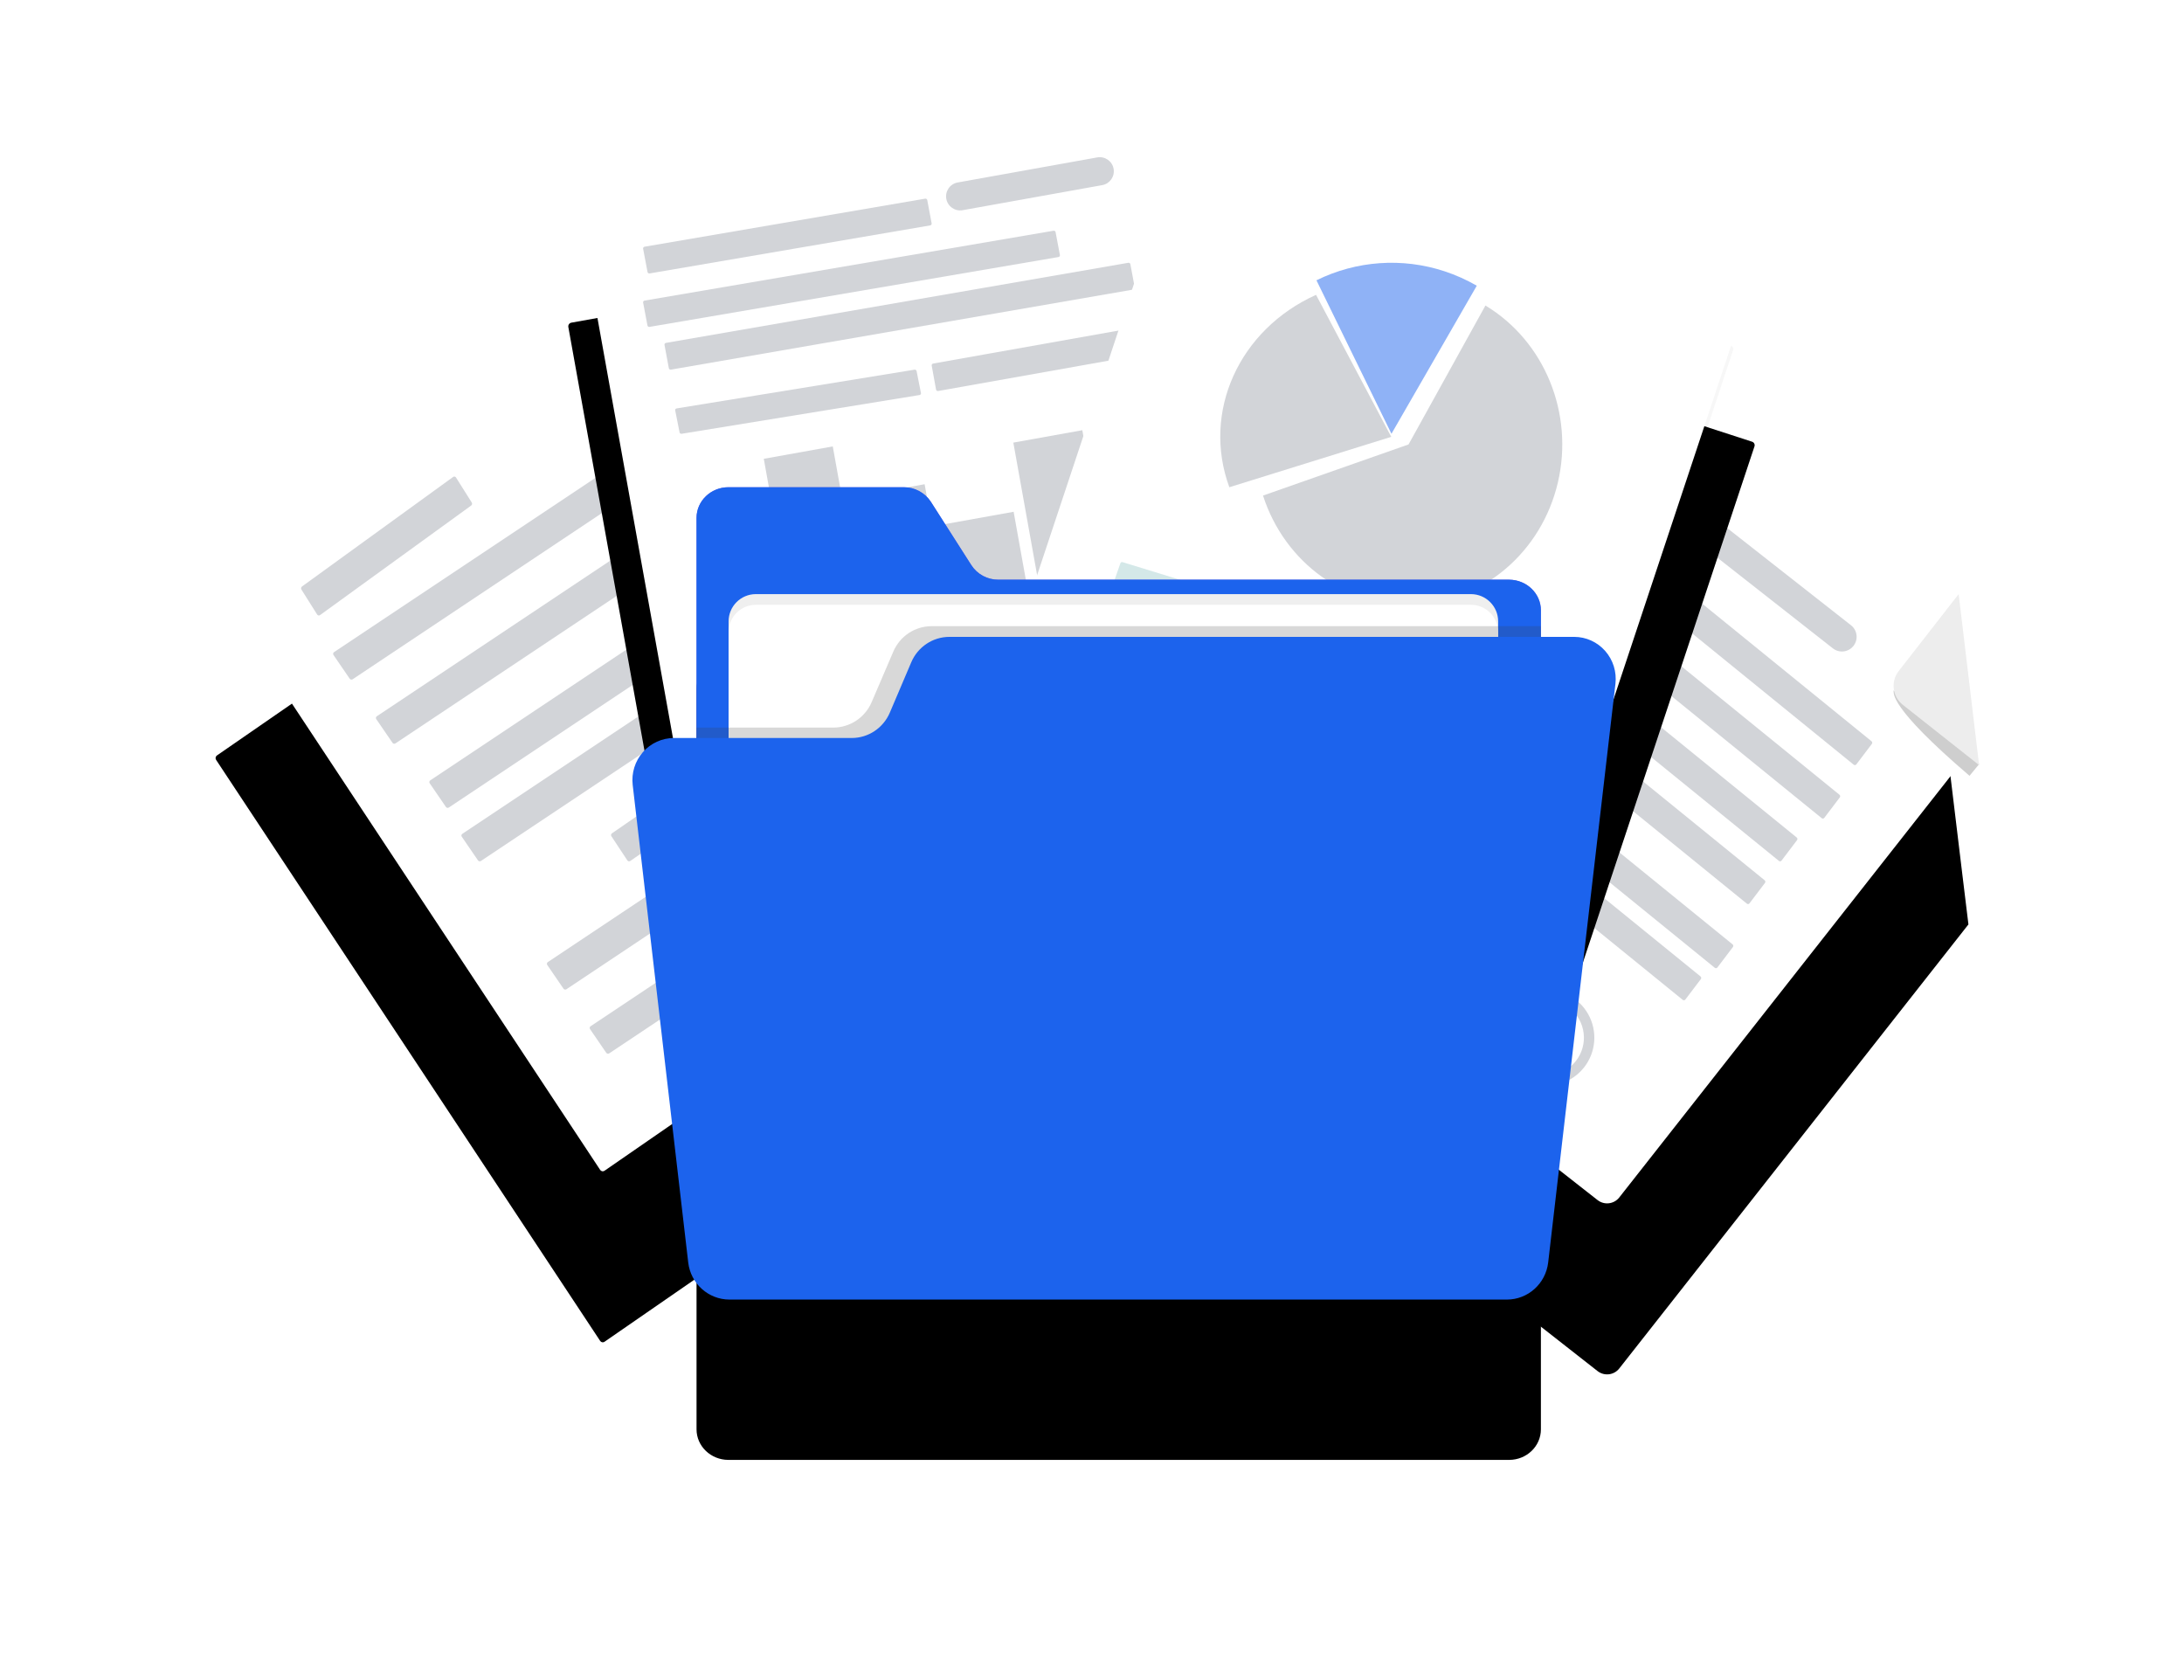 <svg width="312" height="240" viewBox="0 0 312 240" fill="none" xmlns="http://www.w3.org/2000/svg">
<g filter="url(#filter0_d_299_16554)">
<path d="M281.204 107.625L231.318 171.065C230.566 172.016 229.186 172.182 228.229 171.436L169.054 125.062C168.102 124.311 167.936 122.933 168.682 121.978L227.215 47.536C227.967 46.585 229.348 46.419 230.305 47.165L278.453 84.898L279.335 92.21L280.279 100.024L281.204 107.625Z" fill="black"/>
</g>
<path d="M281.204 107.625L231.318 171.065C230.566 172.016 229.186 172.182 228.229 171.436L169.054 125.062C168.102 124.311 167.936 122.933 168.682 121.978L227.215 47.536C227.967 46.585 229.348 46.419 230.305 47.165L278.453 84.898L279.335 92.21L280.279 100.024L281.204 107.625Z" fill="white"/>
<path d="M270.516 98.612C270.564 99.009 269.692 100.838 281.359 110.827L282.731 109.161L270.516 98.612Z" fill="#CECECE"/>
<path d="M271.24 95.864C270.083 97.351 270.34 99.501 271.814 100.67L282.731 109.3L279.809 84.87L271.24 95.864Z" fill="#EDEDED"/>
<path d="M203.476 132.081C203.715 131.725 203.476 131.261 202.999 131.297C202.355 131.359 201.705 131.356 201.062 131.287L200.184 131.097C199.563 131.025 199.442 130.686 199.821 130.081C200.497 129.999 200.37 129.069 199.695 129.116C198.862 129.173 197.751 129.261 197.067 128.693C196.855 128.499 196.678 128.275 196.54 128.03C196.779 128.022 197.017 127.99 197.25 127.936C197.442 127.889 197.533 127.706 197.577 127.55C197.706 127.11 197.693 126.756 197.725 126.417C200.752 125.925 203.893 124.789 206.174 123.175C206.618 122.862 206.307 122.289 205.797 122.301C203.415 122.363 200.964 122.796 198.822 123.805C198.066 124.159 197.324 124.596 196.943 125.326C196.908 125.402 196.877 125.48 196.851 125.559C196.153 125.654 195.449 125.709 194.743 125.723C193.802 125.748 192.863 125.634 191.961 125.385C191.314 125.195 190.331 124.919 190.331 124.205C192.01 124.36 193.652 124.104 193.968 122.669C194.441 120.509 190.684 121.806 189.531 123.138C188.754 123.004 187.993 122.801 187.26 122.531C186.63 122.305 186.222 123.201 186.854 123.428C187.6 123.687 188.367 123.892 189.148 124.039C188.911 126.363 193.435 126.744 195.099 126.691C195.594 126.674 196.104 126.635 196.618 126.577C196.557 127.146 196.618 127.087 195.716 127.075C195.258 127.075 194.961 127.471 195.219 127.846C195.696 128.537 196.089 129.378 196.897 129.781C197.151 129.901 197.424 129.987 197.705 130.034C197.637 130.152 197.626 130.291 197.674 130.417C198.317 131.896 200.269 132.271 201.947 132.298C200.776 133.427 199.203 134.127 197.516 134.271C194.949 134.457 193.083 132.807 191.432 131.228C190.968 130.783 190.116 131.356 190.584 131.805C192.385 133.527 194.374 135.285 197.14 135.258C199.557 135.228 202.193 133.984 203.476 132.081ZM192.064 122.569C193.101 122.523 191.951 123.135 191.551 123.205C191.293 123.245 191.032 123.26 190.771 123.248C190.986 122.998 191.772 122.583 192.062 122.565L192.064 122.569ZM198.536 125.073C199.166 124.559 200.27 124.253 201.068 124.008C201.956 123.741 202.869 123.549 203.795 123.434C202.063 124.31 200.201 124.947 198.268 125.324C198.352 125.236 198.441 125.152 198.535 125.073H198.536Z" fill="#4684AF"/>
<path d="M240.958 70.896L264.429 89.319C265.34 90.034 265.499 91.353 264.784 92.264C264.069 93.176 262.75 93.335 261.839 92.619L238.368 74.196C237.456 73.481 237.298 72.162 238.013 71.251C238.728 70.339 240.047 70.18 240.958 70.896Z" fill="#D2D4D8"/>
<path d="M264.821 109.243L220.229 73.006C220.116 72.914 220.096 72.744 220.184 72.626L222.4 69.705C222.49 69.588 222.654 69.567 222.767 69.659L267.363 105.891C267.476 105.984 267.495 106.153 267.406 106.271L265.19 109.194C265.148 109.252 265.085 109.289 265.015 109.298C264.946 109.307 264.876 109.288 264.821 109.243Z" fill="#D2D4D8"/>
<path d="M260.242 116.876L215.648 80.641C215.535 80.548 215.515 80.379 215.604 80.261L217.82 77.34C217.909 77.222 218.073 77.202 218.187 77.294L262.782 113.532C262.895 113.624 262.915 113.794 262.826 113.912L260.61 116.835C260.519 116.95 260.355 116.969 260.242 116.876Z" fill="#D2D4D8"/>
<path d="M254.137 122.986L209.54 86.748C209.428 86.656 209.408 86.487 209.496 86.37L211.714 83.447C211.803 83.329 211.967 83.309 212.081 83.4L256.674 119.638C256.729 119.682 256.764 119.747 256.772 119.818C256.781 119.889 256.761 119.96 256.718 120.017L254.502 122.94C254.413 123.056 254.25 123.076 254.137 122.986Z" fill="#D2D4D8"/>
<path d="M249.56 129.095L204.96 92.857C204.847 92.765 204.827 92.595 204.915 92.477L207.132 89.554C207.221 89.437 207.385 89.416 207.499 89.508L252.094 125.747C252.207 125.84 252.226 126.008 252.139 126.126L249.921 129.049C249.832 129.163 249.672 129.183 249.56 129.095Z" fill="#D2D4D8"/>
<path d="M244.974 138.254L200.379 102.017C200.266 101.925 200.246 101.755 200.335 101.637L202.551 98.714C202.641 98.598 202.805 98.578 202.918 98.67L247.514 134.905C247.627 134.998 247.646 135.168 247.557 135.285L245.341 138.207C245.252 138.324 245.088 138.346 244.974 138.254Z" fill="#D2D4D8"/>
<path d="M240.394 142.834L195.798 106.598C195.685 106.505 195.666 106.335 195.755 106.218L197.971 103.296C198.06 103.179 198.224 103.158 198.338 103.25L242.932 139.486C243.046 139.579 243.065 139.749 242.977 139.866L240.761 142.789C240.671 142.906 240.507 142.926 240.394 142.834Z" fill="#D2D4D8"/>
<path d="M216.652 153.645C214.465 151.929 213.527 149.065 214.275 146.388C215.023 143.711 217.31 141.749 220.069 141.415C222.828 141.082 225.516 142.444 226.879 144.866C228.243 147.287 228.014 150.292 226.298 152.479C223.954 155.462 219.639 155.983 216.652 153.645ZM224.219 144.004C221.881 142.166 218.496 142.572 216.659 144.911C214.821 147.249 215.227 150.635 217.565 152.473C219.903 154.311 223.288 153.905 225.125 151.566C226.96 149.227 226.555 145.844 224.219 144.004Z" fill="#D2D4D8"/>
<g filter="url(#filter1_d_299_16554)">
<path d="M152.745 121.377L86.358 167.244C86.153 167.384 85.876 167.329 85.737 167.121L30.872 84.12C30.734 83.911 30.788 83.627 30.993 83.486L97.384 37.615C97.589 37.474 97.866 37.529 98.004 37.739L152.869 120.739C152.936 120.84 152.961 120.965 152.938 121.085C152.914 121.205 152.845 121.31 152.745 121.377Z" fill="black"/>
</g>
<path d="M152.745 121.377L86.358 167.244C86.153 167.384 85.876 167.329 85.737 167.121L30.872 84.12C30.734 83.911 30.788 83.627 30.993 83.486L97.384 37.615C97.589 37.474 97.866 37.529 98.004 37.739L152.869 120.739C152.936 120.84 152.961 120.965 152.938 121.085C152.914 121.205 152.845 121.31 152.745 121.377Z" fill="white"/>
<path d="M67.313 72.217L45.715 87.871C45.581 87.968 45.4 87.93 45.309 87.787L43.061 84.219C42.971 84.075 43.006 83.88 43.139 83.783L64.737 68.129C64.871 68.032 65.053 68.07 65.143 68.213L67.391 71.781C67.481 71.924 67.446 72.119 67.313 72.217Z" fill="#D2D4D8"/>
<path d="M103.951 61.319L50.377 97.036C50.239 97.126 50.053 97.091 49.959 96.956L47.643 93.569C47.55 93.433 47.586 93.248 47.723 93.155L101.298 57.44C101.364 57.395 101.445 57.377 101.524 57.392C101.603 57.407 101.672 57.453 101.716 57.519L104.035 60.906C104.128 61.043 104.09 61.228 103.951 61.319Z" fill="#D2D4D8"/>
<path d="M110.061 70.48L56.49 106.194C56.425 106.24 56.343 106.257 56.264 106.242C56.186 106.227 56.117 106.18 56.073 106.114L53.753 102.729C53.707 102.664 53.689 102.583 53.704 102.505C53.72 102.427 53.767 102.358 53.834 102.315L107.405 66.601C107.471 66.555 107.552 66.538 107.631 66.553C107.71 66.569 107.779 66.615 107.822 66.681L110.142 70.066C110.235 70.203 110.199 70.387 110.061 70.48Z" fill="#D2D4D8"/>
<path d="M117.697 79.639L64.122 115.355C64.056 115.401 63.975 115.418 63.896 115.403C63.817 115.388 63.748 115.342 63.704 115.275L61.385 111.89C61.292 111.753 61.328 111.569 61.466 111.476L115.035 75.76C115.174 75.668 115.361 75.704 115.454 75.84L117.772 79.227C117.819 79.291 117.837 79.371 117.823 79.449C117.809 79.526 117.764 79.595 117.697 79.639Z" fill="#D2D4D8"/>
<path d="M122.277 87.276L68.706 122.991C68.568 123.083 68.381 123.047 68.287 122.911L65.968 119.524C65.921 119.46 65.904 119.379 65.919 119.302C65.935 119.224 65.981 119.156 66.049 119.113L119.619 83.397C119.685 83.351 119.767 83.334 119.846 83.349C119.925 83.364 119.994 83.41 120.038 83.477L122.358 86.862C122.45 86.999 122.414 87.183 122.277 87.276Z" fill="#D2D4D8"/>
<path d="M128.386 96.507L90.036 122.991C89.9 123.085 89.716 123.048 89.624 122.91L87.343 119.46C87.298 119.394 87.281 119.313 87.296 119.233C87.311 119.154 87.357 119.085 87.423 119.041L125.773 92.557C125.909 92.464 126.093 92.5 126.185 92.639L128.465 96.087C128.557 96.225 128.521 96.413 128.386 96.507Z" fill="#D2D4D8"/>
<path d="M134.49 105.593L80.919 141.314C80.781 141.406 80.594 141.371 80.5 141.236L78.18 137.848C78.088 137.712 78.124 137.527 78.261 137.435L131.833 101.717C131.971 101.626 132.158 101.662 132.252 101.797L134.571 105.184C134.617 105.248 134.633 105.328 134.618 105.405C134.603 105.482 134.557 105.55 134.49 105.593Z" fill="#D2D4D8"/>
<path d="M140.599 114.756L87.028 150.476C86.89 150.567 86.702 150.532 86.609 150.396L84.291 147.01C84.244 146.945 84.227 146.865 84.242 146.787C84.257 146.71 84.303 146.641 84.37 146.598L137.942 110.878C138.08 110.787 138.267 110.823 138.361 110.958L140.68 114.344C140.772 114.48 140.736 114.664 140.599 114.756Z" fill="#D2D4D8"/>
<g filter="url(#filter2_d_299_16554)">
<path d="M99.846 123.034C99.555 123.085 99.278 122.892 99.225 122.602L81.191 22.284C81.14 21.993 81.333 21.716 81.624 21.663L163.295 7.007C163.585 6.957 163.862 7.149 163.916 7.438L181.949 107.758C182 108.048 181.808 108.326 181.517 108.378L99.846 123.034Z" fill="black"/>
</g>
<path d="M99.846 123.034C99.555 123.085 99.278 122.892 99.225 122.602L81.191 22.284C81.14 21.993 81.333 21.716 81.624 21.663L163.295 7.007C163.585 6.957 163.862 7.149 163.916 7.438L181.949 107.758C182 108.048 181.808 108.326 181.517 108.378L99.846 123.034Z" fill="white"/>
<path d="M109.113 65.541L118.968 63.772L123.975 91.656L114.12 93.425L109.113 65.541Z" fill="#D2D4D8"/>
<path d="M122.234 70.942L132.089 69.173L135.747 89.541L125.892 91.31L122.234 70.942Z" fill="#D2D4D8"/>
<path d="M134.949 74.879L144.805 73.109L147.38 87.454L137.525 89.223L134.949 74.879Z" fill="#D2D4D8"/>
<path d="M144.761 63.227L154.616 61.457L158.912 85.383L149.057 87.153L144.761 63.227Z" fill="#D2D4D8"/>
<path d="M132.886 32.198L92.8 39.061C92.661 39.083 92.529 38.994 92.504 38.862L91.874 35.525C91.852 35.392 91.945 35.267 92.083 35.242L132.169 28.379C132.308 28.358 132.44 28.446 132.465 28.578L133.093 31.915C133.117 32.047 133.024 32.173 132.886 32.198Z" fill="#D2D4D8"/>
<path d="M151.212 36.717L92.787 46.696C92.65 46.717 92.52 46.63 92.495 46.5L91.874 43.218C91.853 43.087 91.944 42.964 92.08 42.94L150.505 32.96C150.642 32.939 150.771 33.026 150.797 33.156L151.416 36.439C151.438 36.569 151.348 36.692 151.212 36.717Z" fill="#D2D4D8"/>
<path d="M161.903 41.361L95.842 52.803C95.705 52.824 95.575 52.736 95.549 52.604L94.928 49.265C94.906 49.132 94.998 49.007 95.135 48.982L161.189 37.54C161.326 37.52 161.455 37.608 161.481 37.739L162.104 41.077C162.127 41.209 162.038 41.334 161.903 41.361Z" fill="#D2D4D8"/>
<path d="M106.313 100.819L149.374 93.087C150.467 92.89 151.512 93.618 151.709 94.711C151.905 95.805 151.178 96.85 150.085 97.046L107.024 104.779C105.931 104.975 104.885 104.248 104.689 103.154C104.492 102.061 105.22 101.015 106.313 100.819Z" fill="#D2D4D8"/>
<path d="M172.591 102.436L106.53 113.878C106.393 113.899 106.263 113.81 106.237 113.679L105.616 110.339C105.594 110.207 105.686 110.081 105.823 110.057L171.877 98.615C172.014 98.594 172.144 98.683 172.17 98.814L172.792 102.152C172.815 102.283 172.726 102.408 172.591 102.436Z" fill="#D2D4D8"/>
<path d="M131.352 56.432L97.378 61.965C97.239 61.985 97.108 61.901 97.082 61.776L96.455 58.611C96.433 58.486 96.525 58.367 96.663 58.343L130.645 52.809C130.783 52.79 130.914 52.873 130.94 52.998L131.567 56.164C131.589 56.292 131.493 56.411 131.352 56.432Z" fill="#D2D4D8"/>
<path d="M163.424 50.623L134.013 55.857C133.876 55.878 133.747 55.788 133.721 55.652L133.1 52.225C133.077 52.089 133.169 51.959 133.307 51.935L162.718 46.702C162.855 46.68 162.985 46.771 163.01 46.906L163.631 50.332C163.654 50.468 163.562 50.598 163.424 50.623Z" fill="#D2D4D8"/>
<path d="M136.81 26.067L156.751 22.486C157.844 22.29 158.89 23.017 159.086 24.11C159.283 25.204 158.555 26.249 157.462 26.446L137.521 30.026C136.428 30.223 135.383 29.496 135.186 28.402C134.99 27.309 135.717 26.263 136.81 26.067Z" fill="#D2D4D8"/>
<g opacity="0.2">
<path opacity="0.2" d="M215.152 145.921L136.518 120.384C136.383 120.34 136.272 120.246 136.208 120.121C136.144 119.997 136.133 119.852 136.177 119.719L167.938 24.157C168.031 23.881 168.332 23.731 168.612 23.821L247.246 49.358C247.525 49.45 247.677 49.747 247.587 50.024L215.821 145.581C215.729 145.856 215.431 146.007 215.152 145.921Z" fill="#3D3D3D"/>
<path opacity="0.2" d="M209.21 54.038L197.814 73.53L176.252 80.702C179.482 90.189 188.663 96.425 198.781 96.006C208.898 95.587 217.519 88.612 219.934 78.892C222.35 69.171 217.979 59.042 209.21 54.038Z" fill="#3D3D3D"/>
<path opacity="0.2" d="M208.012 50.267C201.446 46.517 193.42 46.25 186.613 49.554L196.624 69.748L208.012 50.267Z" fill="#3D3D3D"/>
<path opacity="0.2" d="M184.085 51.474C173.813 56.426 168.867 68.155 172.54 78.853L194.102 71.68L184.085 51.474Z" fill="#3D3D3D"/>
<path opacity="0.2" d="M183.254 103.385L154.943 94.189C154.885 94.171 154.837 94.132 154.81 94.079C154.782 94.026 154.777 93.964 154.796 93.907L155.766 90.985C155.785 90.927 155.826 90.878 155.882 90.851C155.937 90.823 156.001 90.82 156.06 90.84L184.371 100.035C184.431 100.053 184.48 100.094 184.508 100.149C184.536 100.204 184.539 100.267 184.518 100.325L183.548 103.247C183.527 103.304 183.485 103.351 183.43 103.377C183.375 103.403 183.312 103.406 183.254 103.385Z" fill="#3D3D3D"/>
<path opacity="0.2" d="M195.975 114.61L152.819 100.594C152.761 100.576 152.713 100.536 152.685 100.483C152.658 100.429 152.653 100.368 152.672 100.311L153.642 97.388C153.66 97.33 153.702 97.281 153.757 97.254C153.813 97.226 153.877 97.222 153.936 97.243L197.092 111.26C197.211 111.298 197.277 111.425 197.239 111.543L196.267 114.465C196.249 114.523 196.208 114.572 196.153 114.599C196.097 114.627 196.033 114.631 195.975 114.61Z" fill="#3D3D3D"/>
<path opacity="0.2" d="M179.293 117.346L150.375 107.951C150.256 107.913 150.191 107.787 150.228 107.669L151.2 104.747C151.218 104.69 151.258 104.643 151.312 104.616C151.365 104.589 151.427 104.584 151.485 104.602L180.402 113.997C180.522 114.035 180.588 114.162 180.549 114.28L179.577 117.202C179.538 117.319 179.411 117.383 179.293 117.346Z" fill="#3D3D3D"/>
<path opacity="0.2" d="M201.229 112.608L214.141 116.801C215.06 117.1 215.564 118.088 215.265 119.008C215.264 119.012 215.263 119.016 215.261 119.02C214.954 119.946 213.956 120.45 213.028 120.148L200.116 115.955C199.196 115.656 198.693 114.668 198.992 113.748C198.993 113.744 198.994 113.74 198.995 113.737C199.303 112.81 200.301 112.306 201.229 112.608Z" fill="#3D3D3D"/>
<path opacity="0.2" d="M188.831 101.484L216.268 110.396C217.188 110.695 217.691 111.683 217.393 112.602C217.391 112.606 217.39 112.61 217.389 112.614C217.081 113.54 216.083 114.044 215.155 113.743L187.718 104.831C186.798 104.532 186.295 103.544 186.593 102.624C186.595 102.621 186.596 102.617 186.597 102.613C186.905 101.687 187.902 101.183 188.831 101.484Z" fill="#3D3D3D"/>
</g>
<g filter="url(#filter3_d_299_16554)">
<path d="M218.202 135.232L139.57 109.694C139.291 109.603 139.139 109.305 139.231 109.028L170.995 13.47C171.088 13.194 171.389 13.043 171.669 13.133L250.301 38.67C250.58 38.762 250.732 39.06 250.64 39.336L218.875 134.895C218.783 135.171 218.482 135.322 218.202 135.232Z" fill="black"/>
</g>
<path d="M218.202 135.232L139.57 109.694C139.291 109.603 139.139 109.305 139.231 109.028L170.995 13.47C171.088 13.194 171.389 13.043 171.669 13.133L250.301 38.67C250.58 38.762 250.732 39.06 250.64 39.336L218.875 134.895C218.783 135.171 218.482 135.322 218.202 135.232Z" fill="white"/>
<path d="M212.206 43.645L201.22 63.49L180.43 70.794C183.544 80.453 192.396 86.804 202.152 86.377C211.907 85.951 220.219 78.849 222.548 68.951C224.876 59.054 220.662 48.74 212.206 43.645Z" fill="#D2D4D8"/>
<path opacity="0.491" d="M210.968 40.815C209.514 39.975 207.978 39.286 206.383 38.759C200.345 36.765 193.768 37.225 188.065 40.042L198.779 61.968L210.968 40.815Z" fill="#1C63ED"/>
<path d="M188.006 42.118C176.985 47.088 171.678 58.862 175.619 69.602L198.753 62.402L188.006 42.118Z" fill="#D2D4D8"/>
<path d="M188.279 92.492L159.218 83.563C159.157 83.545 159.107 83.505 159.078 83.452C159.05 83.399 159.046 83.337 159.067 83.281L160.065 80.443C160.084 80.387 160.126 80.339 160.183 80.313C160.24 80.286 160.306 80.282 160.366 80.302L189.428 89.231C189.488 89.249 189.538 89.289 189.567 89.343C189.595 89.396 189.599 89.457 189.578 89.513L188.581 92.351C188.562 92.408 188.519 92.455 188.462 92.482C188.406 92.509 188.339 92.512 188.279 92.492Z" fill="#D4E8E8"/>
<path d="M200.539 104.707L157.686 91.177C157.627 91.16 157.578 91.12 157.551 91.067C157.523 91.014 157.519 90.953 157.54 90.897L158.505 88.076C158.523 88.02 158.565 87.973 158.62 87.947C158.675 87.92 158.738 87.917 158.796 87.936L201.65 101.467C201.707 101.484 201.754 101.522 201.782 101.573C201.809 101.624 201.814 101.684 201.795 101.738L200.832 104.559C200.815 104.617 200.775 104.666 200.719 104.694C200.663 104.723 200.598 104.727 200.539 104.707Z" fill="#D4E8E8"/>
<path d="M182.201 107.761L153.105 98.775C153.047 98.758 152.999 98.72 152.971 98.669C152.944 98.619 152.939 98.56 152.958 98.506L153.934 95.71C153.952 95.654 153.994 95.608 154.05 95.581C154.106 95.555 154.17 95.552 154.229 95.572L183.325 104.557C183.445 104.593 183.511 104.714 183.473 104.827L182.497 107.622C182.478 107.678 182.436 107.725 182.381 107.751C182.325 107.778 182.26 107.781 182.201 107.761Z" fill="#D4E8E8"/>
<path d="M205.001 102.668L217.833 106.884C218.764 107.19 219.271 108.193 218.965 109.125C218.659 110.056 217.656 110.563 216.724 110.257L203.893 106.041C202.961 105.735 202.454 104.732 202.76 103.8C203.067 102.869 204.07 102.362 205.001 102.668Z" fill="#D4E8E8"/>
<path d="M220.377 103.182L189.751 92.94C189.693 92.921 189.644 92.88 189.616 92.825C189.589 92.769 189.584 92.705 189.603 92.646L190.582 89.613C190.62 89.49 190.75 89.423 190.87 89.462L221.496 99.704C221.555 99.723 221.603 99.764 221.631 99.819C221.659 99.874 221.664 99.939 221.644 99.998L220.666 103.031C220.627 103.154 220.498 103.221 220.377 103.182Z" fill="#D4E8E8"/>
<g filter="url(#filter4_d_299_16554)">
<path d="M220.129 87.198V179.75C220.129 182.167 218.096 184.118 215.587 184.118H104.059C101.55 184.118 99.505 182.167 99.505 179.75V73.983C99.505 71.566 101.552 69.602 104.059 69.602H129.113C130.671 69.593 132.127 70.376 132.981 71.682L138.758 80.726C139.606 82.038 141.065 82.825 142.626 82.812H215.592C218.096 82.822 220.129 84.781 220.129 87.198Z" fill="black"/>
</g>
<path d="M220.129 87.198V179.75C220.129 182.167 218.096 184.118 215.587 184.118H104.059C101.55 184.118 99.505 182.167 99.505 179.75V73.983C99.505 71.566 101.552 69.602 104.059 69.602H129.113C130.671 69.593 132.127 70.376 132.981 71.682L138.758 80.726C139.606 82.038 141.065 82.825 142.626 82.812H215.592C218.096 82.822 220.129 84.781 220.129 87.198Z" fill="url(#paint0_linear_299_16554)"/>
<path d="M220.129 87.198V179.75C220.129 182.167 218.096 184.118 215.587 184.118H104.059C101.55 184.118 99.505 182.167 99.505 179.75V73.983C99.505 71.566 101.552 69.602 104.059 69.602H129.113C130.671 69.593 132.127 70.376 132.981 71.682L138.758 80.726C139.606 82.038 141.065 82.825 142.626 82.812H215.592C218.096 82.822 220.129 84.781 220.129 87.198Z" fill="#1C63ED"/>
<path d="M210.128 84.87H107.98C105.829 84.87 104.086 86.614 104.086 88.764V178.697C104.086 180.848 105.829 182.591 107.98 182.591H210.128C212.278 182.591 214.021 180.848 214.021 178.697V88.764C214.021 86.614 212.278 84.87 210.128 84.87Z" fill="#EFEFEF"/>
<path d="M210.128 86.397H107.98C105.829 86.397 104.086 88.141 104.086 90.291V180.224C104.086 182.375 105.829 184.118 107.98 184.118H210.128C212.278 184.118 214.021 182.375 214.021 180.224V90.291C214.021 88.141 212.278 86.397 210.128 86.397Z" fill="white"/>
<path opacity="0.2" d="M220.129 89.451V171.938L219.295 179.063C219.017 181.452 217.348 183.443 215.055 184.118H104.059C101.55 184.118 99.505 182.157 99.505 179.729V103.937H119.028C121.416 103.938 123.576 102.508 124.523 100.299L127.608 93.1C128.544 90.887 130.703 89.45 133.092 89.451H220.129Z" fill="#3D3D3D"/>
<path d="M221.169 180.341C220.817 183.366 218.285 185.645 215.276 185.645H104.209C101.2 185.645 98.667 183.366 98.316 180.341L90.385 112.133C90.187 110.43 90.718 108.722 91.844 107.44C92.969 106.158 94.583 105.425 96.278 105.425H121.671C124.041 105.425 126.184 103.998 127.121 101.794L130.179 94.609C131.116 92.406 133.259 90.978 135.629 90.978H224.879C226.575 90.977 228.189 91.71 229.316 92.992C230.443 94.273 230.975 95.982 230.776 97.686L221.169 180.341Z" fill="#1C63ED"/>
<defs>
<filter id="filter0_d_299_16554" x="137.677" y="40.591" width="174.065" height="186.28" filterUnits="userSpaceOnUse" color-interpolation-filters="sRGB">
<feFlood flood-opacity="0" result="BackgroundImageFix"/>
<feColorMatrix in="SourceAlpha" type="matrix" values="0 0 0 0 0 0 0 0 0 0 0 0 0 0 0 0 0 0 127 0" result="hardAlpha"/>
<feOffset dy="24.43"/>
<feGaussianBlur stdDeviation="15.269"/>
<feColorMatrix type="matrix" values="0 0 0 0 0 0 0 0 0 0 0 0 0 0 0 0 0 0 0.093 0"/>
<feBlend mode="normal" in2="BackgroundImageFix" result="effect1_dropShadow_299_16554"/>
<feBlend mode="normal" in="SourceGraphic" in2="effect1_dropShadow_299_16554" result="shape"/>
</filter>
<filter id="filter1_d_299_16554" x="0.258" y="31.429" width="183.226" height="190.86" filterUnits="userSpaceOnUse" color-interpolation-filters="sRGB">
<feFlood flood-opacity="0" result="BackgroundImageFix"/>
<feColorMatrix in="SourceAlpha" type="matrix" values="0 0 0 0 0 0 0 0 0 0 0 0 0 0 0 0 0 0 127 0" result="hardAlpha"/>
<feOffset dy="24.43"/>
<feGaussianBlur stdDeviation="15.269"/>
<feColorMatrix type="matrix" values="0 0 0 0 0 0 0 0 0 0 0 0 0 0 0 0 0 0 0.093 0"/>
<feBlend mode="normal" in2="BackgroundImageFix" result="effect1_dropShadow_299_16554"/>
<feBlend mode="normal" in="SourceGraphic" in2="effect1_dropShadow_299_16554" result="shape"/>
</filter>
<filter id="filter2_d_299_16554" x="50.645" y="0.892" width="161.849" height="177.118" filterUnits="userSpaceOnUse" color-interpolation-filters="sRGB">
<feFlood flood-opacity="0" result="BackgroundImageFix"/>
<feColorMatrix in="SourceAlpha" type="matrix" values="0 0 0 0 0 0 0 0 0 0 0 0 0 0 0 0 0 0 127 0" result="hardAlpha"/>
<feOffset dy="24.43"/>
<feGaussianBlur stdDeviation="15.269"/>
<feColorMatrix type="matrix" values="0 0 0 0 0 0 0 0 0 0 0 0 0 0 0 0 0 0 0.093 0"/>
<feBlend mode="normal" in2="BackgroundImageFix" result="effect1_dropShadow_299_16554"/>
<feBlend mode="normal" in="SourceGraphic" in2="effect1_dropShadow_299_16554" result="shape"/>
</filter>
<filter id="filter3_d_299_16554" x="108.667" y="7" width="172.538" height="183.226" filterUnits="userSpaceOnUse" color-interpolation-filters="sRGB">
<feFlood flood-opacity="0" result="BackgroundImageFix"/>
<feColorMatrix in="SourceAlpha" type="matrix" values="0 0 0 0 0 0 0 0 0 0 0 0 0 0 0 0 0 0 127 0" result="hardAlpha"/>
<feOffset dy="24.43"/>
<feGaussianBlur stdDeviation="15.269"/>
<feColorMatrix type="matrix" values="0 0 0 0 0 0 0 0 0 0 0 0 0 0 0 0 0 0 0.093 0"/>
<feBlend mode="normal" in2="BackgroundImageFix" result="effect1_dropShadow_299_16554"/>
<feBlend mode="normal" in="SourceGraphic" in2="effect1_dropShadow_299_16554" result="shape"/>
</filter>
<filter id="filter4_d_299_16554" x="68.968" y="63.494" width="181.699" height="175.591" filterUnits="userSpaceOnUse" color-interpolation-filters="sRGB">
<feFlood flood-opacity="0" result="BackgroundImageFix"/>
<feColorMatrix in="SourceAlpha" type="matrix" values="0 0 0 0 0 0 0 0 0 0 0 0 0 0 0 0 0 0 127 0" result="hardAlpha"/>
<feOffset dy="24.43"/>
<feGaussianBlur stdDeviation="15.269"/>
<feColorMatrix type="matrix" values="0 0 0 0 0.259 0 0 0 0 0.6 0 0 0 0 0.882 0 0 0 0.3 0"/>
<feBlend mode="normal" in2="BackgroundImageFix" result="effect1_dropShadow_299_16554"/>
<feBlend mode="normal" in="SourceGraphic" in2="effect1_dropShadow_299_16554" result="shape"/>
</filter>
<linearGradient id="paint0_linear_299_16554" x1="159.817" y1="69.602" x2="159.817" y2="184.118" gradientUnits="userSpaceOnUse">
<stop stop-color="#7A62E4"/>
<stop offset="1" stop-color="#656EE4"/>
</linearGradient>
</defs>
</svg>
